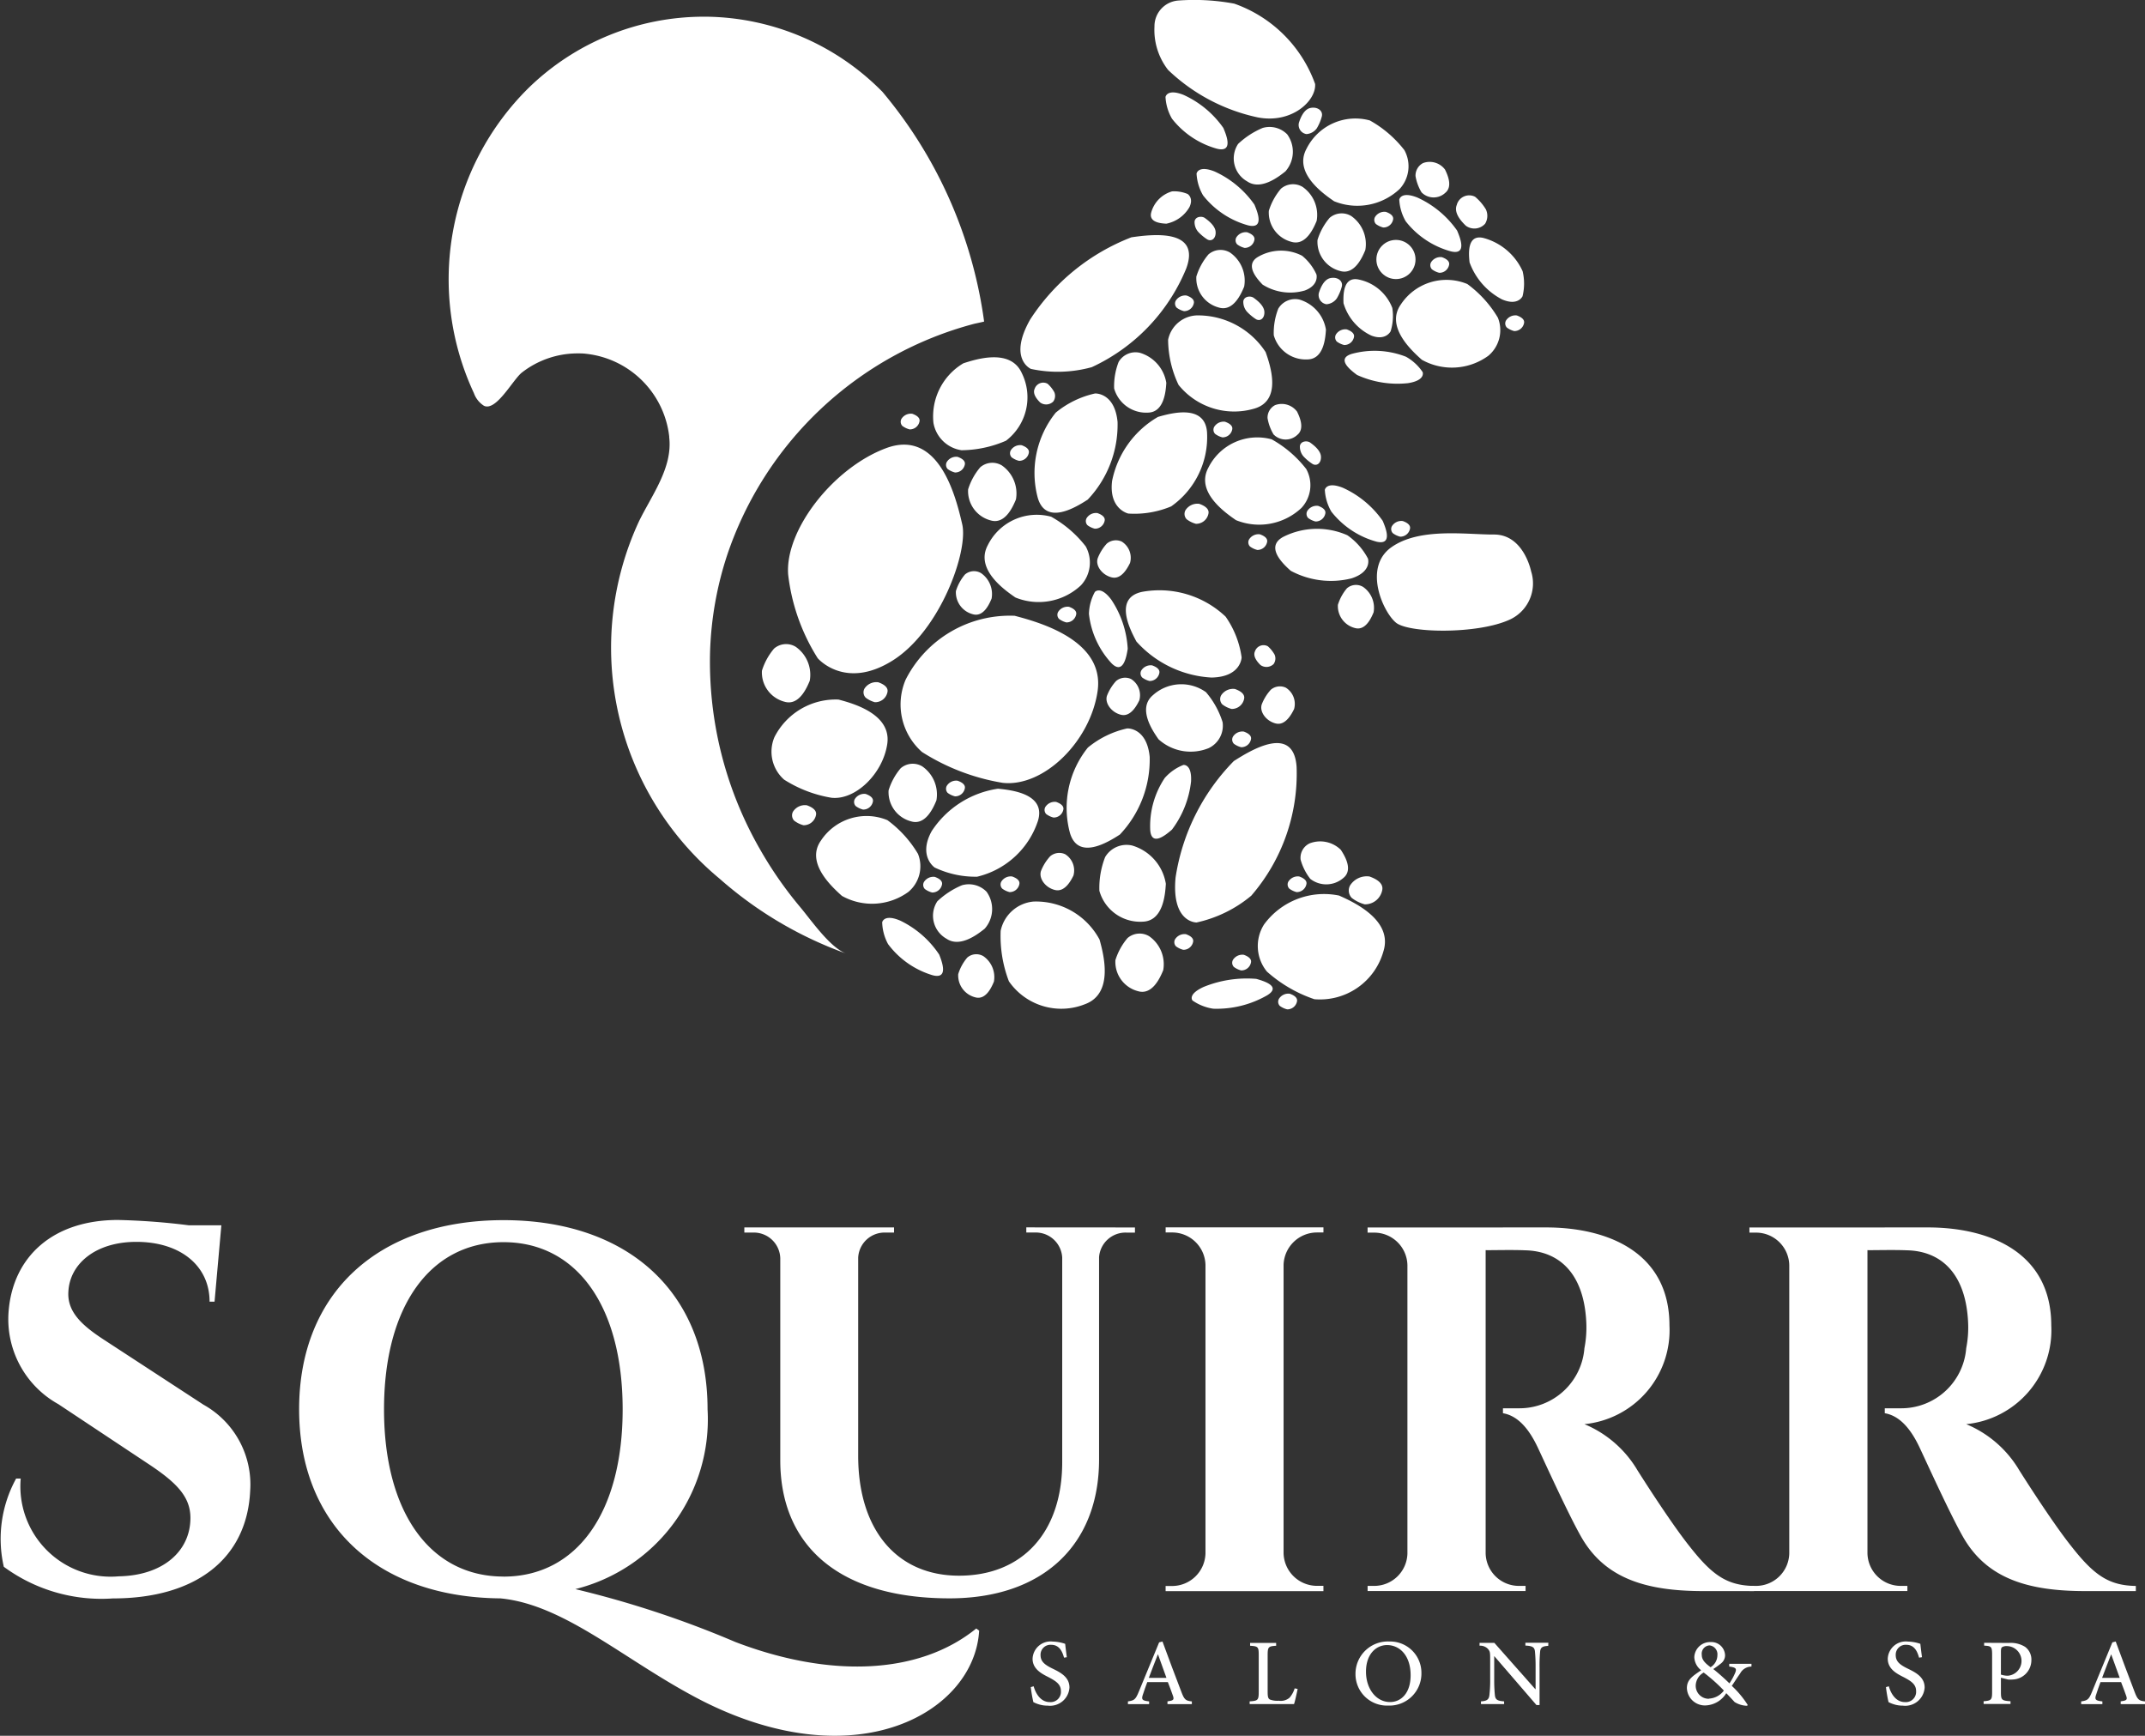 <svg xmlns="http://www.w3.org/2000/svg" width="83.392" height="67.471" viewBox="0 0 83.392 67.471">
  <rect x="0" y="0" width="83.392" height="67.471" fill="#333333" stroke="none"/>
  <defs>
    <style>
      .cls-1 {
        fill: #fff;
      }
    </style>
  </defs>
  <g id="Group_24" data-name="Group 24" transform="translate(-95.152 -104.044)">
    <g id="Group_4" data-name="Group 4" transform="translate(112.601 104.045)">
      <g id="Group_3" data-name="Group 3">
        <path id="Path_1" data-name="Path 1" class="cls-1" d="M124.8,129.484a13.316,13.316,0,0,1,.662-3.777,13.873,13.873,0,0,1,9.605-9c.02-.005.388-.083.388-.088a17.554,17.554,0,0,0-3.951-8.927,9.763,9.763,0,0,0-6.835-2.923h-.11a9.765,9.765,0,0,0-6.825,2.78,10.459,10.459,0,0,0-2.115,11.852.965.965,0,0,0,.389.491c.473.235,1.132-1.021,1.475-1.289a3.523,3.523,0,0,1,2.168-.746c.1,0,.208,0,.311.013a3.653,3.653,0,0,1,3.25,3.211l0,.035c.141,1.188-.684,2.257-1.179,3.277a11.665,11.665,0,0,0,3.138,13.883,15.172,15.172,0,0,0,4.929,2.913c-.627-.222-1.374-1.307-1.793-1.806a15.169,15.169,0,0,1-1.567-2.253A14.634,14.634,0,0,1,124.8,129.484Zm-.071,0" transform="translate(-114.644 -104.121)"/>
        <g id="Group_2" data-name="Group 2" transform="translate(12.155)">
          <g id="Group_1" data-name="Group 1">
            <path id="Path_2" data-name="Path 2" class="cls-1" d="M130.529,131.652s1.058,1.25,2.906.095,2.957-4.242,2.713-5.3-.9-3.725-2.958-2.96-3.942,3.189-3.809,4.916A7.727,7.727,0,0,0,130.529,131.652Z" transform="translate(-128.343 -106.068)"/>
            <path id="Path_3" data-name="Path 3" class="cls-1" d="M129.149,137.531a1.448,1.448,0,0,1-.376-1.654,2.67,2.67,0,0,1,2.491-1.459c.585.155,2.066.568,1.894,1.728s-1.241,2.191-2.168,2.089A4.927,4.927,0,0,1,129.149,137.531Z" transform="translate(-128.268 -107.226)"/>
            <path id="Path_4" data-name="Path 4" class="cls-1" d="M150.132,145.877a1.567,1.567,0,0,1-.112-1.832,2.891,2.891,0,0,1,2.917-1.123c.6.267,2.108.969,1.721,2.177a2.561,2.561,0,0,1-2.681,1.852A5.337,5.337,0,0,1,150.132,145.877Z" transform="translate(-130.481 -108.111)"/>
            <path id="Path_5" data-name="Path 5" class="cls-1" d="M135.1,136.074a2.461,2.461,0,0,1-.639-2.814,4.545,4.545,0,0,1,4.239-2.483c.994.263,3.516.967,3.222,2.94s-2.111,3.729-3.687,3.554A8.383,8.383,0,0,1,135.1,136.074Z" transform="translate(-128.856 -106.842)"/>
            <path id="Path_6" data-name="Path 6" class="cls-1" d="M138.609,144.328a1.435,1.435,0,0,1,1.274-1.138,2.8,2.8,0,0,1,2.571,1.479c.163.589.555,2.094-.561,2.508a2.479,2.479,0,0,1-2.963-.886A4.924,4.924,0,0,1,138.609,144.328Z" transform="translate(-129.31 -108.146)"/>
            <path id="Path_7" data-name="Path 7" class="cls-1" d="M145.882,118.688a1.181,1.181,0,0,1,1.2-.949,3.139,3.139,0,0,1,2.592,1.427c.186.529.641,1.879-.437,2.195a2.775,2.775,0,0,1-2.949-.921A4.154,4.154,0,0,1,145.882,118.688Z" transform="translate(-130.073 -105.48)"/>
            <path id="Path_8" data-name="Path 8" class="cls-1" d="M135.706,141.355s-.651-.439-.119-1.411a3.726,3.726,0,0,1,2.58-1.653c.534.053,1.883.2,1.551,1.258a3.286,3.286,0,0,1-2.362,2.163A3.692,3.692,0,0,1,135.706,141.355Z" transform="translate(-128.972 -107.634)"/>
            <path id="Path_9" data-name="Path 9" class="cls-1" d="M144.079,125.883s-.766-.167-.632-1.267a3.72,3.72,0,0,1,1.784-2.49c.516-.149,1.825-.507,1.907.594a3.29,3.29,0,0,1-1.394,2.884A3.7,3.7,0,0,1,144.079,125.883Z" transform="translate(-129.816 -105.921)"/>
            <path id="Path_10" data-name="Path 10" class="cls-1" d="M152.03,115.852s.114.41-.449.623a2.02,2.02,0,0,1-1.645-.228c-.2-.209-.7-.748-.2-1.064a1.781,1.781,0,0,1,1.736-.058A2,2,0,0,1,152.03,115.852Z" transform="translate(-130.454 -105.185)"/>
            <path id="Path_11" data-name="Path 11" class="cls-1" d="M147.9,135.228a.964.964,0,0,1-.541,1.01,1.859,1.859,0,0,1-1.95-.345c-.235-.336-.824-1.2-.218-1.713a1.647,1.647,0,0,1,2.062-.118A3.3,3.3,0,0,1,147.9,135.228Z" transform="translate(-129.973 -107.158)"/>
            <path id="Path_12" data-name="Path 12" class="cls-1" d="M154.14,128.163s.166.508-.64.769a3.3,3.3,0,0,1-2.363-.295c-.29-.26-1.014-.931-.287-1.32a2.915,2.915,0,0,1,2.49-.061A2.562,2.562,0,0,1,154.14,128.163Z" transform="translate(-130.561 -106.451)"/>
            <path id="Path_13" data-name="Path 13" class="cls-1" d="M143.119,141.207a.965.965,0,0,1,1.053-.451,1.861,1.861,0,0,1,1.308,1.487c-.025.409-.1,1.449-.9,1.473a1.646,1.646,0,0,1-1.684-1.2A3.3,3.3,0,0,1,143.119,141.207Z" transform="translate(-129.759 -107.89)"/>
            <path id="Path_14" data-name="Path 14" class="cls-1" d="M143.713,119.715a.758.758,0,0,1,.827-.354,1.461,1.461,0,0,1,1.026,1.168c-.02.321-.081,1.138-.706,1.157a1.293,1.293,0,0,1-1.322-.938A2.6,2.6,0,0,1,143.713,119.715Z" transform="translate(-129.827 -105.648)"/>
            <path id="Path_15" data-name="Path 15" class="cls-1" d="M146.56,112.454s.245.149.073.51a1.334,1.334,0,0,1-.9.645c-.194-.011-.687-.043-.588-.431a1.179,1.179,0,0,1,.811-.825A1.344,1.344,0,0,1,146.56,112.454Z" transform="translate(-129.994 -104.915)"/>
            <path id="Path_16" data-name="Path 16" class="cls-1" d="M150.644,117.405a.76.76,0,0,1,.827-.354,1.462,1.462,0,0,1,1.027,1.168c-.02.321-.081,1.138-.707,1.157a1.293,1.293,0,0,1-1.321-.939A2.589,2.589,0,0,1,150.644,117.405Z" transform="translate(-130.553 -105.406)"/>
            <path id="Path_17" data-name="Path 17" class="cls-1" d="M161.032,116.638s-.173.395-.8.123a2.636,2.636,0,0,1-1.26-1.438c-.034-.312-.109-1.1.535-.95a2.329,2.329,0,0,1,1.527,1.292A2.067,2.067,0,0,1,161.032,116.638Z" transform="translate(-131.443 -105.125)"/>
            <path id="Path_18" data-name="Path 18" class="cls-1" d="M155.332,118.191s-.188.382-.749.168A2.02,2.02,0,0,1,153.5,117.1c-.011-.29-.029-1.026.561-.926a1.783,1.783,0,0,1,1.336,1.109A2,2,0,0,1,155.332,118.191Z" transform="translate(-130.872 -105.315)"/>
            <path id="Path_19" data-name="Path 19" class="cls-1" d="M147.021,143.284s-.981.019-.817-1.745a8.219,8.219,0,0,1,2.265-4.53c.657-.418,2.33-1.452,2.441.234a7.255,7.255,0,0,1-1.763,5A4.967,4.967,0,0,1,147.021,143.284Z" transform="translate(-130.105 -107.427)"/>
            <path id="Path_20" data-name="Path 20" class="cls-1" d="M139.876,119.454s-.9-.388-.025-1.926a8.225,8.225,0,0,1,3.933-3.19c.772-.11,2.721-.361,2.128,1.22a7.265,7.265,0,0,1-3.669,3.828A4.962,4.962,0,0,1,139.876,119.454Z" transform="translate(-129.401 -105.115)"/>
            <path id="Path_21" data-name="Path 21" class="cls-1" d="M146.939,147.388s-.211-.235.434-.53a4.465,4.465,0,0,1,2.043-.312c.282.08.99.288.429.636a3.939,3.939,0,0,1-2.1.524A1.906,1.906,0,0,1,146.939,147.388Z" transform="translate(-130.18 -108.497)"/>
            <path id="Path_22" data-name="Path 22" class="cls-1" d="M141.844,127.621a1.3,1.3,0,0,1-.184,1.511,2.4,2.4,0,0,1-2.548.476c-.447-.307-1.573-1.106-1.075-2.034a2.123,2.123,0,0,1,2.464-1.106A4.421,4.421,0,0,1,141.844,127.621Z" transform="translate(-129.238 -106.383)"/>
            <path id="Path_23" data-name="Path 23" class="cls-1" d="M151.42,124.261a1.3,1.3,0,0,1-.184,1.511,2.4,2.4,0,0,1-2.547.477c-.447-.308-1.574-1.107-1.076-2.035a2.124,2.124,0,0,1,2.465-1.106A4.425,4.425,0,0,1,151.42,124.261Z" transform="translate(-130.241 -106.031)"/>
            <path id="Path_24" data-name="Path 24" class="cls-1" d="M155.682,110.413a1.3,1.3,0,0,1-.184,1.511,2.4,2.4,0,0,1-2.547.477c-.447-.308-1.574-1.107-1.076-2.035a2.124,2.124,0,0,1,2.465-1.106A4.425,4.425,0,0,1,155.682,110.413Z" transform="translate(-130.688 -104.579)"/>
            <path id="Path_25" data-name="Path 25" class="cls-1" d="M143.829,135.674s.765-.045.876,1.107a4.236,4.236,0,0,1-1.16,3.019c-.457.294-1.627,1.02-1.943-.073a3.743,3.743,0,0,1,.7-3.309A3.642,3.642,0,0,1,143.829,135.674Z" transform="translate(-129.612 -107.36)"/>
            <path id="Path_26" data-name="Path 26" class="cls-1" d="M142.434,121.129s.765-.045.876,1.107a4.236,4.236,0,0,1-1.16,3.019c-.457.294-1.627,1.02-1.943-.073a3.742,3.742,0,0,1,.7-3.309A3.643,3.643,0,0,1,142.434,121.129Z" transform="translate(-129.466 -105.835)"/>
            <path id="Path_27" data-name="Path 27" class="cls-1" d="M160.943,128.673a1.548,1.548,0,0,1-.824,1.881c-1.244.576-3.924.533-4.427.122s-1.285-2.14-.187-2.927,2.938-.493,4-.5C160.658,127.248,160.943,128.673,160.943,128.673Z" transform="translate(-131.023 -106.472)"/>
            <path id="Path_28" data-name="Path 28" class="cls-1" d="M145.29,105.073a1,1,0,0,1,.936-1.009,8.445,8.445,0,0,1,2.167.122,5.161,5.161,0,0,1,3.142,3.121c.049.647-.9,1.557-2.231,1.3a7.219,7.219,0,0,1-3.485-1.845A2.524,2.524,0,0,1,145.29,105.073Z" transform="translate(-130.011 -104.045)"/>
            <path id="Path_29" data-name="Path 29" class="cls-1" d="M142.674,129.742s.224-.259.64.3a3.806,3.806,0,0,1,.638,1.909c-.046.292-.17,1.026-.631.561a3.364,3.364,0,0,1-.877-1.918A1.877,1.877,0,0,1,142.674,129.742Z" transform="translate(-129.713 -106.732)"/>
            <path id="Path_30" data-name="Path 30" class="cls-1" d="M152.689,125.294s.055-.337.7-.082a3.805,3.805,0,0,1,1.55,1.286c.115.272.4.961-.241.809a3.355,3.355,0,0,1-1.756-1.168A1.884,1.884,0,0,1,152.689,125.294Z" transform="translate(-130.787 -106.253)"/>
            <path id="Path_31" data-name="Path 31" class="cls-1" d="M147.117,111.561s.055-.338.7-.083a3.808,3.808,0,0,1,1.549,1.287c.115.272.4.961-.241.809a3.364,3.364,0,0,1-1.756-1.168A1.878,1.878,0,0,1,147.117,111.561Z" transform="translate(-130.202 -104.814)"/>
            <path id="Path_32" data-name="Path 32" class="cls-1" d="M145.769,108.234s.055-.337.7-.082a3.8,3.8,0,0,1,1.549,1.286c.115.272.4.961-.241.809a3.358,3.358,0,0,1-1.756-1.168A1.875,1.875,0,0,1,145.769,108.234Z" transform="translate(-130.061 -104.465)"/>
            <path id="Path_33" data-name="Path 33" class="cls-1" d="M155.921,112.69s.055-.337.7-.082a3.8,3.8,0,0,1,1.549,1.286c.115.272.4.961-.24.809a3.357,3.357,0,0,1-1.757-1.168A1.875,1.875,0,0,1,155.921,112.69Z" transform="translate(-131.125 -104.932)"/>
            <path id="Path_34" data-name="Path 34" class="cls-1" d="M133.464,144.072s.063-.337.7-.066a3.8,3.8,0,0,1,1.518,1.323c.108.275.373.97-.26.8a3.361,3.361,0,0,1-1.729-1.209A1.885,1.885,0,0,1,133.464,144.072Z" transform="translate(-128.771 -108.222)"/>
            <path id="Path_35" data-name="Path 35" class="cls-1" d="M146.392,137.26s.337-.053.3.643a3.806,3.806,0,0,1-.743,1.871c-.224.194-.791.675-.844.022a3.362,3.362,0,0,1,.566-2.032A1.887,1.887,0,0,1,146.392,137.26Z" transform="translate(-129.991 -107.526)"/>
            <path id="Path_36" data-name="Path 36" class="cls-1" d="M156.581,120.105s.125.319-.563.429a3.8,3.8,0,0,1-1.988-.318c-.237-.176-.83-.626-.205-.819a3.355,3.355,0,0,1,2.106.11A1.883,1.883,0,0,1,156.581,120.105Z" transform="translate(-130.876 -105.642)"/>
            <path id="Path_37" data-name="Path 37" class="cls-1" d="M148.548,132.283s-.016.767-1.174.785a4.232,4.232,0,0,1-2.916-1.4c-.256-.48-.887-1.7.226-1.932a3.743,3.743,0,0,1,3.242.965A3.635,3.635,0,0,1,148.548,132.283Z" transform="translate(-129.881 -106.732)"/>
            <path id="Path_38" data-name="Path 38" class="cls-1" d="M134.556,140.945a1.3,1.3,0,0,1-.37,1.476,2.4,2.4,0,0,1-2.587.158c-.4-.361-1.424-1.293-.816-2.151a2.124,2.124,0,0,1,2.583-.794A4.432,4.432,0,0,1,134.556,140.945Z" transform="translate(-128.471 -107.755)"/>
            <path id="Path_39" data-name="Path 39" class="cls-1" d="M159.74,117.664a1.3,1.3,0,0,1-.369,1.477,2.4,2.4,0,0,1-2.587.158c-.406-.361-1.424-1.294-.816-2.152a2.123,2.123,0,0,1,2.583-.793A4.413,4.413,0,0,1,159.74,117.664Z" transform="translate(-131.11 -105.315)"/>
            <path id="Path_40" data-name="Path 40" class="cls-1" d="M136.777,123.171a1.3,1.3,0,0,1-1.09-1.063,2.4,2.4,0,0,1,1.163-2.316c.516-.168,1.834-.581,2.27.377a2.123,2.123,0,0,1-.612,2.632A4.422,4.422,0,0,1,136.777,123.171Z" transform="translate(-129.001 -105.671)"/>
            <path id="Path_41" data-name="Path 41" class="cls-1" d="M128.711,132.187a.717.717,0,0,1,.838-.073,1.326,1.326,0,0,1,.55,1.324c-.115.277-.419.978-.978.815a1.175,1.175,0,0,1-.881-1.207A2.458,2.458,0,0,1,128.711,132.187Z" transform="translate(-128.222 -106.976)"/>
            <path id="Path_42" data-name="Path 42" class="cls-1" d="M134.21,137.383a.718.718,0,0,1,.839-.073,1.326,1.326,0,0,1,.55,1.324c-.115.277-.419.978-.978.815a1.173,1.173,0,0,1-.881-1.207A2.437,2.437,0,0,1,134.21,137.383Z" transform="translate(-128.798 -107.521)"/>
            <path id="Path_43" data-name="Path 43" class="cls-1" d="M147.577,115.071a.718.718,0,0,1,.839-.073,1.326,1.326,0,0,1,.55,1.324c-.115.277-.419.978-.978.815a1.174,1.174,0,0,1-.881-1.207A2.437,2.437,0,0,1,147.577,115.071Z" transform="translate(-130.2 -105.182)"/>
            <path id="Path_44" data-name="Path 44" class="cls-1" d="M144.062,144.756a.719.719,0,0,1,.839-.073,1.326,1.326,0,0,1,.549,1.323c-.115.277-.419.978-.978.815a1.175,1.175,0,0,1-.881-1.207A2.458,2.458,0,0,1,144.062,144.756Z" transform="translate(-129.831 -108.293)"/>
            <path id="Path_45" data-name="Path 45" class="cls-1" d="M137.666,124.314a.718.718,0,0,1,.839-.073,1.327,1.327,0,0,1,.549,1.324c-.115.277-.419.978-.978.815a1.176,1.176,0,0,1-.881-1.208A2.45,2.45,0,0,1,137.666,124.314Z" transform="translate(-129.161 -106.151)"/>
            <path id="Path_46" data-name="Path 46" class="cls-1" d="M152.838,113.484a.718.718,0,0,1,.839-.073,1.326,1.326,0,0,1,.55,1.324c-.115.277-.419.978-.978.814a1.172,1.172,0,0,1-.881-1.207A2.439,2.439,0,0,1,152.838,113.484Z" transform="translate(-130.751 -105.016)"/>
            <path id="Path_47" data-name="Path 47" class="cls-1" d="M136.792,142.48a.963.963,0,0,1,.958.249,1.152,1.152,0,0,1-.071,1.439c-.268.214-.957.751-1.487.388a1.023,1.023,0,0,1-.353-1.455A3.2,3.2,0,0,1,136.792,142.48Z" transform="translate(-129.001 -108.069)"/>
            <path id="Path_48" data-name="Path 48" class="cls-1" d="M149.853,109.595a.961.961,0,0,1,.957.249,1.152,1.152,0,0,1-.071,1.439c-.267.214-.957.751-1.487.388a1.023,1.023,0,0,1-.352-1.455A3.188,3.188,0,0,1,149.853,109.595Z" transform="translate(-130.37 -104.622)"/>
            <path id="Path_49" data-name="Path 49" class="cls-1" d="M150.724,112.218a.719.719,0,0,1,.839-.073,1.325,1.325,0,0,1,.55,1.323c-.115.278-.419.978-.978.815a1.174,1.174,0,0,1-.881-1.207A2.447,2.447,0,0,1,150.724,112.218Z" transform="translate(-130.529 -104.883)"/>
            <path id="Path_50" data-name="Path 50" class="cls-1" d="M151.636,141.285a.619.619,0,0,1,.356-.632,1.143,1.143,0,0,1,1.208.253c.141.218.491.774.1,1.092a1.012,1.012,0,0,1-1.286.038A2.108,2.108,0,0,1,151.636,141.285Z" transform="translate(-130.676 -107.873)"/>
            <path id="Path_51" data-name="Path 51" class="cls-1" d="M137.015,128.976a.537.537,0,0,1,.627-.055.99.99,0,0,1,.41.989c-.086.207-.313.73-.73.609a.879.879,0,0,1-.658-.9A1.836,1.836,0,0,1,137.015,128.976Z" transform="translate(-129.105 -106.644)"/>
            <path id="Path_52" data-name="Path 52" class="cls-1" d="M137.116,145.609a.537.537,0,0,1,.627-.055.99.99,0,0,1,.41.989c-.086.207-.312.73-.73.609a.876.876,0,0,1-.658-.9A1.816,1.816,0,0,1,137.116,145.609Z" transform="translate(-129.116 -108.387)"/>
            <path id="Path_53" data-name="Path 53" class="cls-1" d="M153.605,129.574a.537.537,0,0,1,.627-.055.99.99,0,0,1,.41.989c-.086.207-.312.73-.73.609a.878.878,0,0,1-.658-.9A1.836,1.836,0,0,1,153.605,129.574Z" transform="translate(-130.844 -106.707)"/>
            <path id="Path_54" data-name="Path 54" class="cls-1" d="M143.578,133.6a.547.547,0,0,1,.579-.081.742.742,0,0,1,.325.831c-.09.183-.328.646-.7.564s-.653-.449-.558-.742A1.827,1.827,0,0,1,143.578,133.6Z" transform="translate(-129.792 -107.128)"/>
            <path id="Path_55" data-name="Path 55" class="cls-1" d="M143.175,127.634a.548.548,0,0,1,.58-.081.743.743,0,0,1,.324.831c-.09.183-.327.646-.7.564s-.653-.448-.558-.742A1.827,1.827,0,0,1,143.175,127.634Z" transform="translate(-129.75 -106.503)"/>
            <path id="Path_56" data-name="Path 56" class="cls-1" d="M150.3,133.977a.546.546,0,0,1,.579-.081.743.743,0,0,1,.325.832c-.09.183-.328.646-.7.564s-.654-.448-.558-.743A1.817,1.817,0,0,1,150.3,133.977Z" transform="translate(-130.497 -107.168)"/>
            <path id="Path_57" data-name="Path 57" class="cls-1" d="M140.717,141.209a.545.545,0,0,1,.579-.081.743.743,0,0,1,.325.831c-.09.183-.328.646-.705.564s-.653-.448-.557-.742A1.827,1.827,0,0,1,140.717,141.209Z" transform="translate(-129.492 -107.926)"/>
            <path id="Path_58" data-name="Path 58" class="cls-1" d="M150.2,122.136a.547.547,0,0,1,.293-.507.743.743,0,0,1,.855.253c.089.184.31.655.013.9a.659.659,0,0,1-.928-.015A1.834,1.834,0,0,1,150.2,122.136Z" transform="translate(-130.525 -105.882)"/>
            <path id="Path_59" data-name="Path 59" class="cls-1" d="M156.627,111.625a.547.547,0,0,1,.292-.507.743.743,0,0,1,.855.253c.09.184.31.655.013.9a.659.659,0,0,1-.927-.016A1.813,1.813,0,0,1,156.627,111.625Z" transform="translate(-131.199 -104.78)"/>
            <path id="Path_60" data-name="Path 60" class="cls-1" d="M132.734,134.264a.3.3,0,0,1-.045-.346.548.548,0,0,1,.539-.249c.116.043.412.157.354.391a.486.486,0,0,1-.485.384A1.008,1.008,0,0,1,132.734,134.264Z" transform="translate(-128.686 -107.149)"/>
            <path id="Path_61" data-name="Path 61" class="cls-1" d="M148.223,134.556a.3.3,0,0,1-.044-.346.549.549,0,0,1,.539-.25c.116.043.412.158.354.391a.487.487,0,0,1-.485.385A1.011,1.011,0,0,1,148.223,134.556Z" transform="translate(-130.31 -107.179)"/>
            <path id="Path_62" data-name="Path 62" class="cls-1" d="M146.675,126.516a.3.3,0,0,1-.044-.346.548.548,0,0,1,.539-.25c.116.043.412.158.353.391a.486.486,0,0,1-.485.385A1.012,1.012,0,0,1,146.675,126.516Z" transform="translate(-130.148 -106.336)"/>
            <path id="Path_63" data-name="Path 63" class="cls-1" d="M129.63,139.605a.3.3,0,0,1-.044-.346.549.549,0,0,1,.539-.25c.116.043.412.158.353.391a.486.486,0,0,1-.484.385A1.011,1.011,0,0,1,129.63,139.605Z" transform="translate(-128.361 -107.708)"/>
            <path id="Path_64" data-name="Path 64" class="cls-1" d="M153.842,142.932a.415.415,0,0,1-.062-.483.769.769,0,0,1,.753-.348c.163.06.575.219.493.546a.68.68,0,0,1-.678.537A1.425,1.425,0,0,1,153.842,142.932Z" transform="translate(-130.896 -108.032)"/>
            <path id="Path_65" data-name="Path 65" class="cls-1" d="M132.308,138.989a.233.233,0,0,1-.035-.271.431.431,0,0,1,.423-.2c.091.034.323.124.278.307a.382.382,0,0,1-.381.3A.79.79,0,0,1,132.308,138.989Z" transform="translate(-128.644 -107.657)"/>
            <path id="Path_66" data-name="Path 66" class="cls-1" d="M136.3,138.417a.235.235,0,0,1-.034-.272.43.43,0,0,1,.423-.2c.091.034.323.124.277.307a.381.381,0,0,1-.38.3A.805.805,0,0,1,136.3,138.417Z" transform="translate(-129.062 -107.598)"/>
            <path id="Path_67" data-name="Path 67" class="cls-1" d="M148.729,136.282a.233.233,0,0,1-.035-.271.43.43,0,0,1,.423-.2c.091.034.323.124.277.307a.381.381,0,0,1-.38.3A.79.79,0,0,1,148.729,136.282Z" transform="translate(-130.365 -107.374)"/>
            <path id="Path_68" data-name="Path 68" class="cls-1" d="M134.332,122.481a.233.233,0,0,1-.035-.271.431.431,0,0,1,.423-.2c.091.034.323.124.278.307a.382.382,0,0,1-.381.3A.79.79,0,0,1,134.332,122.481Z" transform="translate(-128.856 -105.927)"/>
            <path id="Path_69" data-name="Path 69" class="cls-1" d="M139.079,123.846a.232.232,0,0,1-.034-.271.43.43,0,0,1,.423-.2c.091.034.323.124.277.307a.381.381,0,0,1-.38.3A.789.789,0,0,1,139.079,123.846Z" transform="translate(-129.353 -106.07)"/>
            <path id="Path_70" data-name="Path 70" class="cls-1" d="M151.957,126.481a.234.234,0,0,1-.035-.272.432.432,0,0,1,.423-.2c.091.034.323.124.277.307a.382.382,0,0,1-.38.3A.806.806,0,0,1,151.957,126.481Z" transform="translate(-130.703 -106.346)"/>
            <path id="Path_71" data-name="Path 71" class="cls-1" d="M157.333,115.683a.234.234,0,0,1-.035-.272.43.43,0,0,1,.423-.2c.092.034.323.124.277.307a.381.381,0,0,1-.38.3A.781.781,0,0,1,157.333,115.683Z" transform="translate(-131.267 -105.215)"/>
            <path id="Path_72" data-name="Path 72" class="cls-1" d="M153.2,118.818a.234.234,0,0,1-.035-.272.432.432,0,0,1,.423-.2c.091.034.323.124.278.307a.382.382,0,0,1-.381.3A.806.806,0,0,1,153.2,118.818Z" transform="translate(-130.833 -105.543)"/>
            <path id="Path_73" data-name="Path 73" class="cls-1" d="M153.123,116.911a.541.541,0,0,1-.4.223.36.36,0,0,1-.294-.443c.048-.146.176-.516.446-.573s.491.1.448.318A1.751,1.751,0,0,1,153.123,116.911Z" transform="translate(-130.758 -105.309)"/>
            <path id="Path_74" data-name="Path 74" class="cls-1" d="M152.256,109.524a.541.541,0,0,1-.4.222.358.358,0,0,1-.293-.443c.048-.145.175-.515.445-.572s.491.1.448.317A1.762,1.762,0,0,1,152.256,109.524Z" transform="translate(-130.668 -104.535)"/>
            <path id="Path_75" data-name="Path 75" class="cls-1" d="M154.9,113.715a.234.234,0,0,1-.035-.272.43.43,0,0,1,.423-.2c.092.034.323.124.278.307a.382.382,0,0,1-.38.3A.8.8,0,0,1,154.9,113.715Z" transform="translate(-131.012 -105.008)"/>
            <path id="Path_76" data-name="Path 76" class="cls-1" d="M151.739,123.787a.58.58,0,0,1-.134-.4c.034-.2.29-.211.4-.131s.4.29.418.535-.145.394-.32.3A1.844,1.844,0,0,1,151.739,123.787Z" transform="translate(-130.672 -106.053)"/>
            <path id="Path_77" data-name="Path 77" class="cls-1" d="M149.282,117.5a.579.579,0,0,1-.134-.4c.034-.2.29-.212.4-.132s.4.29.418.536-.145.393-.32.3A1.835,1.835,0,0,1,149.282,117.5Z" transform="translate(-130.415 -105.394)"/>
            <path id="Path_78" data-name="Path 78" class="cls-1" d="M147.165,114.035a.576.576,0,0,1-.134-.4c.035-.2.291-.211.4-.131s.4.289.418.535-.144.393-.32.3A1.835,1.835,0,0,1,147.165,114.035Z" transform="translate(-130.193 -105.031)"/>
            <path id="Path_79" data-name="Path 79" class="cls-1" d="M147.914,122.828a.233.233,0,0,1-.035-.271.43.43,0,0,1,.423-.2c.091.034.323.124.277.307a.381.381,0,0,1-.38.3A.79.79,0,0,1,147.914,122.828Z" transform="translate(-130.279 -105.964)"/>
            <path id="Path_80" data-name="Path 80" class="cls-1" d="M136.3,124.354a.235.235,0,0,1-.034-.272.43.43,0,0,1,.423-.2c.091.034.323.124.277.307a.381.381,0,0,1-.38.3A.805.805,0,0,1,136.3,124.354Z" transform="translate(-129.062 -106.124)"/>
            <path id="Path_81" data-name="Path 81" class="cls-1" d="M146.247,117.348a.235.235,0,0,1-.035-.272.432.432,0,0,1,.423-.2c.091.034.323.124.277.307a.383.383,0,0,1-.381.3A.806.806,0,0,1,146.247,117.348Z" transform="translate(-130.105 -105.389)"/>
            <path id="Path_82" data-name="Path 82" class="cls-1" d="M148.875,114.6a.232.232,0,0,1-.034-.271.431.431,0,0,1,.423-.2c.091.034.323.124.278.307a.383.383,0,0,1-.38.3A.8.8,0,0,1,148.875,114.6Z" transform="translate(-130.38 -105.101)"/>
            <path id="Path_83" data-name="Path 83" class="cls-1" d="M149.429,127.717a.234.234,0,0,1-.035-.272.43.43,0,0,1,.423-.2c.092.034.323.124.277.307a.381.381,0,0,1-.38.3A.8.8,0,0,1,149.429,127.717Z" transform="translate(-130.438 -106.476)"/>
            <path id="Path_84" data-name="Path 84" class="cls-1" d="M155.634,127.14a.233.233,0,0,1-.035-.271.429.429,0,0,1,.423-.2c.092.034.323.124.278.307a.381.381,0,0,1-.38.3A.781.781,0,0,1,155.634,127.14Z" transform="translate(-131.089 -106.416)"/>
            <path id="Path_85" data-name="Path 85" class="cls-1" d="M160.587,118.212a.233.233,0,0,1-.035-.271.433.433,0,0,1,.423-.2c.091.034.323.124.278.307a.383.383,0,0,1-.381.3A.8.8,0,0,1,160.587,118.212Z" transform="translate(-131.608 -105.48)"/>
            <path id="Path_86" data-name="Path 86" class="cls-1" d="M146.215,145.079a.233.233,0,0,1-.035-.271.433.433,0,0,1,.423-.2c.091.034.323.124.277.307a.382.382,0,0,1-.381.3A.79.79,0,0,1,146.215,145.079Z" transform="translate(-130.101 -108.296)"/>
            <path id="Path_87" data-name="Path 87" class="cls-1" d="M135.309,142.591a.233.233,0,0,1-.035-.271.433.433,0,0,1,.423-.2c.091.034.323.124.277.307a.383.383,0,0,1-.381.3A.8.8,0,0,1,135.309,142.591Z" transform="translate(-128.958 -108.035)"/>
            <path id="Path_88" data-name="Path 88" class="cls-1" d="M144.748,133.406a.233.233,0,0,1-.035-.271.431.431,0,0,1,.423-.2c.091.034.323.124.277.307a.382.382,0,0,1-.381.3A.79.79,0,0,1,144.748,133.406Z" transform="translate(-129.947 -107.072)"/>
            <path id="Path_89" data-name="Path 89" class="cls-1" d="M142.371,126.793a.234.234,0,0,1-.034-.271.43.43,0,0,1,.423-.2c.091.034.323.124.278.307a.381.381,0,0,1-.38.3A.789.789,0,0,1,142.371,126.793Z" transform="translate(-129.698 -106.379)"/>
            <path id="Path_90" data-name="Path 90" class="cls-1" d="M141.137,130.863a.233.233,0,0,1-.035-.271.433.433,0,0,1,.423-.2c.091.034.323.124.277.307a.383.383,0,0,1-.381.3A.8.8,0,0,1,141.137,130.863Z" transform="translate(-129.569 -106.806)"/>
            <path id="Path_91" data-name="Path 91" class="cls-1" d="M140.58,139.336a.233.233,0,0,1-.035-.271.432.432,0,0,1,.423-.2c.091.034.323.124.277.307a.381.381,0,0,1-.38.3A.79.79,0,0,1,140.58,139.336Z" transform="translate(-129.511 -107.694)"/>
            <path id="Path_92" data-name="Path 92" class="cls-1" d="M138.669,142.573a.233.233,0,0,1-.035-.271.432.432,0,0,1,.423-.2c.091.034.323.124.277.307a.381.381,0,0,1-.38.3A.79.79,0,0,1,138.669,142.573Z" transform="translate(-129.31 -108.033)"/>
            <path id="Path_93" data-name="Path 93" class="cls-1" d="M150.415,132.426a.374.374,0,0,1-.039.366.4.4,0,0,1-.512.036c-.089-.09-.312-.322-.211-.534a.351.351,0,0,1,.5-.193A1.235,1.235,0,0,1,150.415,132.426Z" transform="translate(-130.466 -106.98)"/>
            <path id="Path_94" data-name="Path 94" class="cls-1" d="M140.847,121.027a.371.371,0,0,1-.04.365.394.394,0,0,1-.511.036c-.089-.09-.312-.322-.211-.534a.352.352,0,0,1,.5-.194A1.233,1.233,0,0,1,140.847,121.027Z" transform="translate(-129.463 -105.785)"/>
            <path id="Path_95" data-name="Path 95" class="cls-1" d="M159.546,113.068a.588.588,0,0,1-.029.56.561.561,0,0,1-.748.078c-.138-.133-.486-.479-.354-.807a.5.5,0,0,1,.713-.319A1.933,1.933,0,0,1,159.546,113.068Z" transform="translate(-131.384 -104.932)"/>
            <path id="Path_96" data-name="Path 96" class="cls-1" d="M148.729,145.974a.233.233,0,0,1-.035-.271.433.433,0,0,1,.423-.2c.091.034.323.124.277.308a.382.382,0,0,1-.38.3A.8.8,0,0,1,148.729,145.974Z" transform="translate(-130.365 -108.39)"/>
            <path id="Path_97" data-name="Path 97" class="cls-1" d="M150.725,147.666a.233.233,0,0,1-.034-.272.43.43,0,0,1,.423-.2c.091.034.323.124.278.307a.382.382,0,0,1-.38.3A.805.805,0,0,1,150.725,147.666Z" transform="translate(-130.574 -108.567)"/>
            <path id="Path_98" data-name="Path 98" class="cls-1" d="M151.136,142.573a.233.233,0,0,1-.035-.271.432.432,0,0,1,.423-.2c.091.034.323.124.277.307a.381.381,0,0,1-.38.3A.79.79,0,0,1,151.136,142.573Z" transform="translate(-130.617 -108.033)"/>
          </g>
          <circle id="Ellipse_1" data-name="Ellipse 1" class="cls-1" cx="0.761" cy="0.761" r="0.761" transform="translate(23.906 9.325)"/>
        </g>
      </g>
    </g>
    <g id="Group_5" data-name="Group 5" transform="translate(95.152 151.474)">
      <path id="Path_99" data-name="Path 99" class="cls-1" d="M103.064,164.2a3.549,3.549,0,0,1,1.814,3.349c-.124,2.631-2.106,4.181-5.337,4.181A6.406,6.406,0,0,1,95.3,170.5a4.862,4.862,0,0,1,.479-3.429h.178a3.51,3.51,0,0,0,3.808,3.8c1.756-.031,2.792-1.005,2.79-2.27,0-.819-.529-1.366-1.615-2.086l-3.519-2.336a3.78,3.78,0,0,1-1.933-3.624c.172-2.091,1.7-3.536,4.252-3.536a26.391,26.391,0,0,1,2.75.207h1.268l-.265,2.969H103.3c0-1.4-1.139-2.325-2.847-2.325-1.591,0-2.594.858-2.643,1.943-.049.795.561,1.328,1.407,1.877Z" transform="translate(-95.152 -157.027)"/>
      <path id="Path_100" data-name="Path 100" class="cls-1" d="M134.58,172.982c-.183,3.151-4.71,5.777-10.73,2.746-2.98-1.515-5.332-3.756-7.883-4-4.781-.04-7.825-2.85-7.825-7.351,0-4.539,3.1-7.351,7.946-7.351s7.933,2.813,7.933,7.351a6.8,6.8,0,0,1-5.14,6.991,38.97,38.97,0,0,1,6.222,2.056c3.643,1.394,7.122,1.293,9.364-.525Zm-18.492-2.1c2.848,0,4.632-2.49,4.632-6.5s-1.784-6.5-4.632-6.5-4.645,2.49-4.645,6.5S113.242,170.88,116.089,170.88Z" transform="translate(-96.513 -157.027)"/>
      <path id="Path_101" data-name="Path 101" class="cls-1" d="M142.664,157.343v.2h-.329a1.03,1.03,0,0,0-1.066.954v7.863c0,3.319-2.178,5.4-5.812,5.4-4.326,0-6.582-2.069-6.582-5.365v-7.853a1.028,1.028,0,0,0-1.068-1h-.329v-.2h5.82v.2h-.329a1.027,1.027,0,0,0-1.065.97v7.708c0,2.873,1.5,4.659,3.921,4.659,2.467,0,4.005-1.686,4.011-4.4v-7.967a1.029,1.029,0,0,0-1.067-.972h-.329v-.2Z" transform="translate(-98.54 -157.06)"/>
      <path id="Path_102" data-name="Path 102" class="cls-1" d="M151.909,171.48h-6.136l0-.2h.256a1.3,1.3,0,0,0,1.294-1.27V158.8a1.294,1.294,0,0,0-1.294-1.262h-.255l0-.2h6.135l0,.2h-.256a1.3,1.3,0,0,0-1.294,1.258v11.208a1.3,1.3,0,0,0,1.294,1.27h.255Z" transform="translate(-100.457 -157.06)"/>
      <path id="Path_103" data-name="Path 103" class="cls-1" d="M161.481,157.342c2.448,0,4.8,1,4.8,3.809a3.67,3.67,0,0,1-3.306,3.838,4.323,4.323,0,0,1,2.06,1.789c.062.1,1.273,2.019,2.034,2.968.871,1.109,1.447,1.516,2.5,1.532v.2h-1.967c-2.209,0-3.816-.478-4.744-2.094-.491-.856-1.4-2.856-1.683-3.459-.392-.843-.842-1.271-1.367-1.361v-.192h.617a2.533,2.533,0,0,0,2.55-2.335,4.2,4.2,0,0,0,.074-.978c-.081-1.931-1.055-2.8-2.382-2.828-.535-.023-1.278,0-1.532-.006v11.782a1.293,1.293,0,0,0,1.3,1.269h.252l0,.2h-6.141l0-.2h.255a1.292,1.292,0,0,0,1.293-1.26V158.812a1.292,1.292,0,0,0-1.291-1.268h-.258l0-.2Z" transform="translate(-101.377 -157.06)"/>
      <path id="Path_104" data-name="Path 104" class="cls-1" d="M178.064,157.342c2.448,0,4.8,1,4.8,3.809a3.67,3.67,0,0,1-3.307,3.838,4.321,4.321,0,0,1,2.061,1.789c.062.1,1.273,2.019,2.034,2.968.871,1.109,1.447,1.516,2.5,1.532v.2h-1.967c-2.209,0-3.816-.478-4.744-2.094-.491-.856-1.4-2.856-1.683-3.459-.392-.843-.843-1.271-1.367-1.361v-.192h.617a2.532,2.532,0,0,0,2.549-2.335,4.146,4.146,0,0,0,.075-.978c-.081-1.931-1.055-2.8-2.382-2.828-.535-.023-1.278,0-1.532-.006v11.782a1.293,1.293,0,0,0,1.3,1.269h.252l0,.2h-6.141l0-.2h.256a1.292,1.292,0,0,0,1.293-1.26V158.812a1.292,1.292,0,0,0-1.292-1.268h-.257l0-.2Z" transform="translate(-103.116 -157.06)"/>
    </g>
    <g id="Group_7" data-name="Group 7" transform="translate(135.229 167.852)">
      <g id="Group_6" data-name="Group 6" transform="translate(0)">
        <path id="Path_105" data-name="Path 105" class="cls-1" d="M141.212,175.951c-.065-.235-.181-.5-.5-.5a.385.385,0,0,0-.413.4c0,.257.173.382.477.53s.647.328.647.73a.756.756,0,0,1-.844.705,1.155,1.155,0,0,1-.375-.06,1.21,1.21,0,0,1-.185-.078,5.526,5.526,0,0,1-.1-.582l.112-.033c.063.233.245.615.628.615a.4.4,0,0,0,.432-.43c0-.265-.2-.39-.484-.54-.26-.131-.618-.312-.618-.715a.7.7,0,0,1,.782-.668,1.609,1.609,0,0,1,.485.088c.014.13.032.28.064.52Z" transform="translate(-139.922 -175.323)"/>
        <path id="Path_106" data-name="Path 106" class="cls-1" d="M145.675,177.756v-.106c.233-.032.265-.064.215-.212s-.119-.328-.2-.537h-.8c-.063.167-.113.31-.16.455-.081.223-.05.265.232.295v.106h-.824v-.106c.243-.038.295-.062.427-.388l.786-1.907.13-.033c.239.648.48,1.3.728,1.94.119.323.172.363.414.388v.106Zm-.367-1.93H145.3c-.12.3-.237.615-.35.91h.685Z" transform="translate(-140.364 -175.323)"/>
        <path id="Path_107" data-name="Path 107" class="cls-1" d="M151.29,177.173c-.025.124-.1.477-.141.59h-1.725v-.106c.32-.022.353-.047.353-.367v-1.435c0-.318-.025-.34-.335-.36v-.11h1.012v.11c-.294.02-.33.039-.33.36v1.422c0,.2.018.27.088.308a.826.826,0,0,0,.347.047.522.522,0,0,0,.415-.117,1,1,0,0,0,.2-.364Z" transform="translate(-140.918 -175.33)"/>
        <path id="Path_108" data-name="Path 108" class="cls-1" d="M155.33,175.323a1.215,1.215,0,0,1,1.253,1.213,1.245,1.245,0,0,1-1.3,1.277,1.221,1.221,0,0,1-1.263-1.223,1.257,1.257,0,0,1,1.31-1.268Zm-.082.138c-.42,0-.82.343-.82,1.035,0,.672.4,1.18.935,1.18.42,0,.8-.335.8-1.042,0-.768-.425-1.173-.918-1.173Z" transform="translate(-141.399 -175.323)"/>
        <path id="Path_109" data-name="Path 109" class="cls-1" d="M162.078,175.5c-.208.01-.3.052-.315.219a5.88,5.88,0,0,0-.022.623V177.8h-.12l-1.643-1.906h0l0,.893a5.775,5.775,0,0,0,.025.616c.017.19.1.235.36.254v.106h-.9v-.106c.215-.014.31-.062.328-.244a4.9,4.9,0,0,0,.03-.626V176c0-.268-.013-.288-.08-.375a.409.409,0,0,0-.333-.132v-.11h.576l1.593,1.8h.01v-.852a5.869,5.869,0,0,0-.025-.611c-.017-.172-.1-.219-.372-.232v-.11h.893Z" transform="translate(-141.964 -175.33)"/>
        <path id="Path_110" data-name="Path 110" class="cls-1" d="M170.923,176.3a.5.5,0,0,0-.442.272c-.1.138-.192.287-.322.478a3.75,3.75,0,0,1,.617.739l-.02.035a.955.955,0,0,1-.487-.145c-.047-.05-.2-.218-.325-.345a.987.987,0,0,1-.781.475.7.7,0,0,1-.75-.671c0-.335.23-.47.555-.695a.672.672,0,0,1-.267-.51.612.612,0,0,1,.628-.585.533.533,0,0,1,.568.51.4.4,0,0,1-.158.32,3.516,3.516,0,0,1-.3.218c.125.1.388.32.628.557a2.373,2.373,0,0,0,.222-.407c.067-.165.035-.212-.23-.247l0-.106h.865Zm-1.647,1.245a.769.769,0,0,0,.575-.313,6.547,6.547,0,0,0-.785-.7.6.6,0,0,0-.31.5.506.506,0,0,0,.517.52Zm.015-2.068a.323.323,0,0,0-.3.363c0,.19.113.315.343.485a.55.55,0,0,0,.265-.463.347.347,0,0,0-.305-.385Z" transform="translate(-142.908 -175.326)"/>
        <path id="Path_111" data-name="Path 111" class="cls-1" d="M178.345,175.951c-.064-.235-.18-.5-.494-.5a.385.385,0,0,0-.413.4c0,.257.173.382.477.53s.647.328.647.73a.756.756,0,0,1-.845.705,1.153,1.153,0,0,1-.374-.06,1.21,1.21,0,0,1-.185-.078,5.293,5.293,0,0,1-.1-.582l.112-.033c.063.233.245.615.628.615a.4.4,0,0,0,.432-.43c0-.265-.2-.39-.485-.54-.26-.131-.617-.312-.617-.715a.7.7,0,0,1,.782-.668,1.609,1.609,0,0,1,.485.088c.014.13.032.28.064.52Z" transform="translate(-143.814 -175.323)"/>
        <path id="Path_112" data-name="Path 112" class="cls-1" d="M182.279,175.385a1.065,1.065,0,0,1,.633.152.612.612,0,0,1,.245.52.752.752,0,0,1-.73.75,1.089,1.089,0,0,1-.175,0l-.279-.07v.558c0,.312.032.332.372.357v.106H181.3v-.106c.3-.025.33-.055.33-.36v-1.442c0-.328-.032-.343-.31-.36v-.11Zm-.307,1.23a.838.838,0,0,0,.267.045.577.577,0,0,0-.022-1.152.345.345,0,0,0-.205.045c-.025.025-.039.065-.039.167Z" transform="translate(-144.259 -175.33)"/>
        <path id="Path_113" data-name="Path 113" class="cls-1" d="M187.073,177.756v-.106c.233-.032.265-.064.215-.212s-.12-.328-.2-.537h-.8c-.063.167-.113.31-.159.455-.081.223-.05.265.232.295v.106h-.825v-.106c.243-.038.3-.062.428-.388l.785-1.907.13-.033c.24.648.481,1.3.728,1.94.12.323.172.363.414.388v.106Zm-.368-1.93H186.7c-.12.3-.237.615-.35.91h.685Z" transform="translate(-144.703 -175.323)"/>
      </g>
    </g>
  </g>
</svg>
